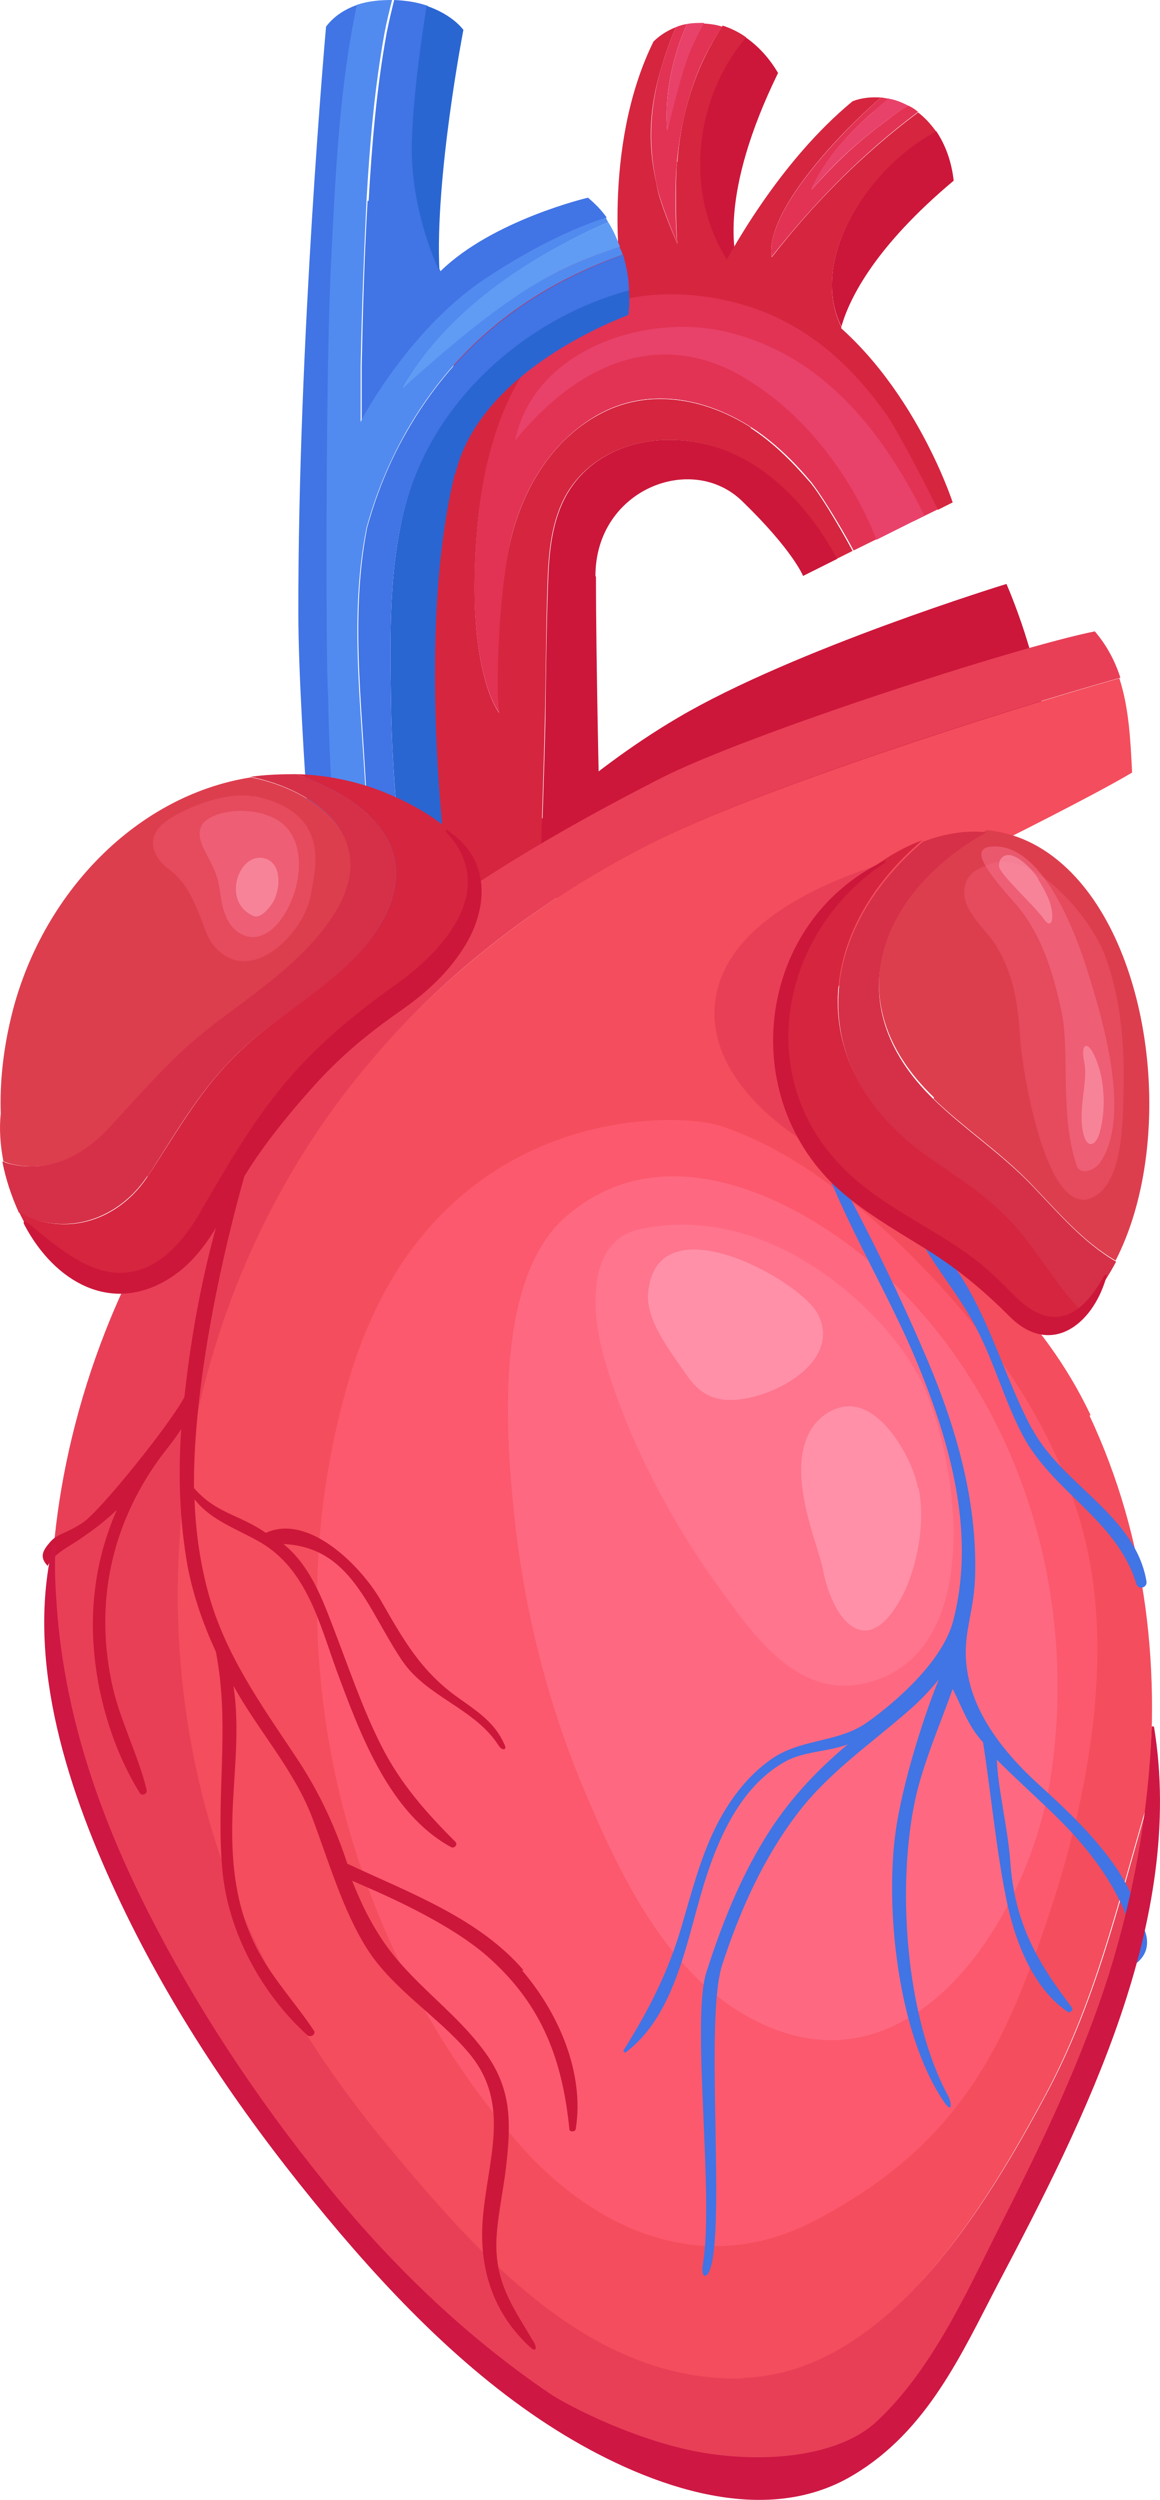 <?xml version="1.0" encoding="utf-8"?>
<svg xmlns="http://www.w3.org/2000/svg" viewBox="87.454 75.236 21.788 46.921" width="21.788px" height="46.921px"><defs><style>
      .cls-1 {
        fill: #d6734c;
      }

      .cls-2, .cls-3, .cls-4, .cls-5, .cls-6, .cls-7, .cls-8, .cls-9, .cls-10, .cls-11, .cls-12, .cls-13, .cls-14, .cls-15, .cls-16, .cls-17 {
        opacity: .5;
      }

      .cls-2, .cls-18 {
        fill: #ea8b60;
      }

      .cls-19, .cls-7, .cls-20 {
        fill: #ff7b94;
      }

      .cls-21 {
        fill: #e8426a;
      }

      .cls-22 {
        fill: #dd3e4e;
      }

      .cls-23 {
        fill: #e23354;
      }

      .cls-3, .cls-24 {
        fill: #f4996c;
      }

      .cls-4, .cls-25, .cls-26 {
        fill: #ff9cb4;
      }

      .cls-27 {
        fill: #59a038;
      }

      .cls-5, .cls-28 {
        fill: #ba5b5b;
      }

      .cls-29 {
        fill: #ffb38d;
      }

      .cls-30 {
        fill: #4174e5;
      }

      .cls-6, .cls-31, .cls-32 {
        fill: #ffc1a6;
      }

      .cls-33 {
        fill: #bf2a26;
      }

      .cls-34 {
        fill: #b55454;
        opacity: .6;
      }

      .cls-31, .cls-35, .cls-25, .cls-20, .cls-28 {
        opacity: .7;
      }

      .cls-36 {
        fill: #892c29;
      }

      .cls-8 {
        fill: #ed5551;
      }

      .cls-35, .cls-37 {
        fill: #ff5f76;
      }

      .cls-38 {
        fill: #fea97a;
      }

      .cls-39 {
        fill: #ffcdbb;
      }

      .cls-40 {
        fill: #2a66d1;
      }

      .cls-41 {
        fill: #e5937a;
      }

      .cls-9 {
        fill: #ffa9be;
      }

      .cls-42 {
        fill: #ce392e;
      }

      .cls-43 {
        fill: #d63048;
      }

      .cls-10 {
        fill: #e54c41;
      }

      .cls-44 {
        fill: #e08686;
      }

      .cls-45 {
        fill: #528bef;
      }

      .cls-46 {
        fill: #bc2f40;
      }

      .cls-47 {
        fill: #96362f;
      }

      .cls-11 {
        fill: #ff9f9f;
      }

      .cls-12 {
        fill: #ef566d;
      }

      .cls-48 {
        fill: #e83f57;
      }

      .cls-49 {
        fill: #dd7b54;
      }

      .cls-50 {
        fill: #c9633f;
      }

      .cls-51 {
        fill: #a84848;
      }

      .cls-13 {
        fill: #f46060;
      }

      .cls-52 {
        fill: #7c1e1e;
      }

      .cls-53 {
        fill: #609cf4;
      }

      .cls-54 {
        fill: #d37863;
      }

      .cls-14, .cls-55 {
        fill: #ffd0c0;
      }

      .cls-56 {
        fill: #f4bba6;
      }

      .cls-57 {
        fill: #a03f3d;
      }

      .cls-58 {
        fill: #d64532;
      }

      .cls-15 {
        fill: #ffbbce;
      }

      .cls-16 {
        fill: #f9738d;
      }

      .cls-59 {
        fill: #f44d5d;
      }

      .cls-17 {
        fill: #ffccdc;
      }

      .cls-60 {
        fill: #f2aa91;
      }

      .cls-61 {
        fill: #ce1743;
      }

      .cls-62 {
        fill: #cc173a;
      }

      .cls-63 {
        fill: #70b753;
      }

      .cls-64 {
        fill: #ffe7e1;
      }

      .cls-65 {
        fill: #e88b62;
      }

      .cls-66 {
        fill: #d6253f;
      }
    </style></defs><g transform="matrix(1, 0, 0, 1, 0.898, 2.246)" id="object-2"><path class="cls-62" d="M96.14,88.92s1.33-1.39,3.15-2.46c2.19-1.29,6.17-2.51,6.17-2.51,0,0,.67,1.51,.71,2.75,.05,1.24-3.15,2.62-3.15,2.62,0,0-5.41,2.43-6.88-.4Z"/><g><path class="cls-62" d="M101.17,74.36c-.17-.29-.38-.51-.61-.67-1.01,1.18-1.18,3.04-.26,4.32,.04,.05,.09,.07,.14,.06-.1-.29-.38-1.44,.73-3.71Z"/><path class="cls-66" d="M99.27,76.04c-.03,.39-.02,1.25,.01,1.53,0,0-.36-.82-.39-1.12-.16-.67-.15-1.34,.05-2.06,.08-.28,.18-.59,.31-.89-.15,.06-.3,.15-.42,.27-.99,2.01-.6,4.52-.6,4.52l2.25-.14s-.01-.03-.03-.08c-.05,0-.1-.01-.14-.06-.92-1.27-.75-3.13,.26-4.32-.14-.1-.29-.17-.44-.22-.19,.29-.36,.61-.49,.94-.2,.52-.32,1.06-.36,1.61Z"/><g><path class="cls-23" d="M99.09,75.46c-.06-.63,.08-1.38,.37-2.02-.07,.01-.14,.03-.21,.06-.13,.3-.23,.61-.31,.89-.19,.72-.2,1.39-.05,2.06,.04,.3,.39,1.11,.39,1.12-.04-.28-.05-1.14-.01-1.53,.05-.55,.17-1.1,.36-1.61,.13-.34,.3-.65,.49-.94-.12-.04-.23-.05-.35-.06-.11,.2-.22,.41-.3,.63-.17,.46-.39,1.42-.39,1.41Z"/><path class="cls-21" d="M99.46,73.44c-.29,.64-.43,1.4-.37,2.02,0,0,.22-.95,.39-1.41,.08-.22,.19-.43,.3-.63-.11,0-.22,0-.32,.02Z"/></g></g><g><path class="cls-66" d="M100.67,81.02c-.87-.56-1.95-.76-2.88-.24-.86,.47-1.4,1.37-1.63,2.3-.24,.94-.31,2.81-.23,3.29-.25-.36-.46-1.18-.46-2.32,0-3.8,1.49-5.83,4.27-5.49,1.52,.18,2.6,.99,3.48,2.24,.17,.24,.64,1.1,.95,1.76l.28-.14s-.81-2.51-2.72-3.75c-2.68-1.75-4.69-1.2-6.15,.3s-1.47,9.06-1.47,9.06l1.47,2.28,1.13-.97c.02-.95,.06-1.9,.08-2.83,.02-.86,.02-1.72,.05-2.58,.02-.58,.07-1.18,.37-1.69,.53-.88,1.65-1.15,2.6-.91,1.1,.28,1.94,1.18,2.46,2.15l.3-.15c-.29-.54-.65-1.12-.81-1.3-.33-.38-.69-.74-1.11-1.01Z"/><path class="cls-66" d="M103.22,80.79c-.88-1.24-1.96-2.05-3.48-2.24-2.78-.34-4.27,1.68-4.27,5.49,0,1.14,.21,1.96,.46,2.32-.07-.48,0-2.35,.23-3.29,.23-.93,.77-1.82,1.63-2.3,.93-.52,2.01-.32,2.88,.24,.42,.27,.79,.63,1.11,1.01,.15,.18,.52,.76,.81,1.3l1.58-.79c-.32-.65-.78-1.51-.95-1.76Z"/><path class="cls-23" d="M100.5,80.06c-1.31-.76-2.84-.54-4.27,1.2,.35-1.73,2.5-2.42,4.02-2.03,1.54,.4,3.09,1.91,3.45,3.55l.47-.23c-.32-.65-.78-1.51-.95-1.76-.88-1.24-1.96-2.05-3.48-2.24-2.78-.34-4.27,1.68-4.27,5.49,0,1.14,.21,1.96,.46,2.32-.07-.48,0-2.35,.23-3.29,.23-.93,.77-1.82,1.63-2.3,.93-.52,2.01-.32,2.88,.24,.42,.27,.79,.63,1.11,1.01,.15,.18,.52,.76,.81,1.3l.43-.21c-.48-1.21-1.36-2.39-2.52-3.06Z"/><path class="cls-21" d="M100.25,79.23c-1.52-.39-3.67,.3-4.02,2.03,1.43-1.74,2.97-1.96,4.27-1.2,1.16,.67,2.04,1.85,2.52,3.06l.9-.45c-.94-1.9-2.12-3.05-3.67-3.44Z"/><path class="cls-62" d="M97.74,83.8c0-1.62,1.81-2.33,2.76-1.4,.95,.92,1.14,1.4,1.14,1.4l.64-.32c-.52-.97-1.36-1.88-2.46-2.15-.95-.24-2.07,.02-2.6,.91-.3,.51-.35,1.11-.37,1.69-.03,.86-.04,1.72-.05,2.58-.02,.93-.06,1.88-.08,2.83l1.1-.94s-.07-2.96-.07-4.58Z"/></g><g><g><path class="cls-59" d="M107.04,99.55c-.9-1.9-2.32-3.02-3.81-4.41-2.6-2.44-.61-4.93,1.94-6.26,.1-.05,1.95-.97,2.65-1.39-.03-.61-.06-1.22-.24-1.77-2.2,.62-6.88,2.12-8.82,3.11-1.99,1.01-3.78,2.37-5.24,4.06-3.21,3.75-4.38,9-3.19,13.78,.61,2.46,1.86,4.64,3.47,6.58,1.69,2.03,3.8,4.48,6.7,4.39,2.69-.09,4.55-3.21,5.68-5.31,.94-1.75,1.36-3.58,1.9-5.41,.3-2.5,.03-5.04-1.06-7.36Z"/><path class="cls-48" d="M100.52,117.63c-2.89,.09-5.01-2.36-6.7-4.39-1.61-1.94-2.86-4.12-3.47-6.58-1.19-4.78-.02-10.03,3.19-13.78,1.45-1.7,3.25-3.05,5.24-4.06,1.94-.99,6.61-2.49,8.82-3.11-.1-.31-.25-.6-.48-.87-1.5,.3-6.52,1.93-8.14,2.75-1.88,.96-3.78,2.06-5.42,3.41-1.47,1.22-2.65,2.76-3.69,4.37-1.76,2.72-2.35,5.67-2.35,7.67,0,3.4,1.68,6.51,2.62,7.99,.73,1.22,1.57,2.39,2.54,3.49,1.91,2.18,5.82,6.29,9.1,4.93,1.38-.57,2.17-1.98,2.87-3.21,1.06-1.86,2.01-3.8,2.67-5.84,.37-1.14,.64-2.31,.78-3.5-.54,1.84-.96,3.66-1.9,5.41-1.13,2.1-3,5.22-5.68,5.31Z"/></g><path class="cls-35" d="M107.07,102.57c-.37-2.47-1.91-4.6-3.68-6.29-.96-.91-2.04-1.72-3.22-2.13-.71-.31-5.48-.57-7.05,4.7-1.47,4.94-.23,10.41,3.14,14.33,1.43,1.66,3.5,2.6,5.62,1.48,1.99-1.05,3.09-2.36,3.89-4.39,.93-2.34,1.67-5.18,1.3-7.7Z"/><path class="cls-7" d="M102.95,96.72c-1.17-1.02-3.8-2.61-5.77-.89-1.29,1.13-1.14,3.86-.98,5.45,.18,1.85,.63,3.67,1.36,5.38,.63,1.49,1.47,3.24,2.92,4.11,3.11,1.86,5.4-1.76,5.81-4.42,.54-3.53-.62-7.25-3.33-9.63Z"/><path class="cls-20" d="M103.79,98.79c-.54-1.06-2.68-3.27-5.21-2.73-1,.21-.93,1.53-.68,2.4,.44,1.55,1.28,3.13,2.23,4.42,.61,.84,1.4,1.94,2.59,1.72,2.41-.46,1.86-4.28,1.08-5.81Z"/><path class="cls-48" d="M103.31,89.15c-1.19,.34-2.99,1.1-3.29,2.46-.31,1.4,1.07,2.57,2.18,3.11,.08,.04,.14,0,.17-.05,.13,.06,.31-.09,.22-.24-.51-.9-.7-1.93-.48-2.95,.19-.86,.69-1.46,1.14-2.18,.01-.02-.01-.05-.04-.04,0,0,0,0-.01,0,.04-.03,.08-.05,.11-.08,.02-.01,0-.04-.01-.03Z"/></g><g><path class="cls-40" d="M95.11,81.88c.42-1.75,2.56-2.71,3.25-2.98,.02-.16,.02-.31,.01-.47-1.89,.51-3.6,2-4.16,3.9-.36,1.23-.33,2.61-.31,3.87,.02,1.3,.14,2.59,.35,3.87,.03,.18,.07,.38,.12,.57l.71-.31s-.81-5.06,.02-8.45Z"/><path class="cls-30" d="M94.18,81.12c-.32,.56-.56,1.16-.73,1.78-.35,1.81-.04,3.66,.01,5.57,0,.05-.07,.05-.08,.01-.01-.04-.03-.08-.04-.12,0,0,0,0-.01-.01-.04-.09-.08-.18-.12-.27,0,.15,0,.3,.01,.45,0,.25-.38,.25-.39,0-.04-.82-.09-1.64-.1-2.47-.04-.54-.04-6.29,.06-8.26,.08-1.58,.15-3.18,.48-4.72-.23,.08-.44,.21-.59,.41,0,0-.53,5.93-.52,11.02,0,2.09,.42,6.93,.42,6.93l1.79-.79c-.06-.19-.09-.39-.12-.57-.21-1.28-.33-2.57-.35-3.87-.02-1.27-.05-2.65,.31-3.87,.56-1.9,2.27-3.39,4.16-3.9,0-.23-.05-.45-.11-.67-1.71,.62-3.12,1.65-4.08,3.35Z"/><path class="cls-30" d="M93.46,76.76c-.06,1.04-.09,2.07-.11,3.11,0,.34,0,.69,0,1.04,.04-.1,.95-1.78,2.37-2.71,.62-.41,1.4-.85,2.19-1.11,.01,0,.03-.01,.04-.02-.1-.14-.22-.26-.35-.37,0,0-1.79,.42-2.77,1.38,0,0-.55-1.09-.52-2.38,.02-.84,.17-1.93,.28-2.6-.2-.07-.41-.1-.63-.11-.05,.2-.1,.41-.14,.61-.19,1.04-.28,2.1-.34,3.16Z"/><path class="cls-45" d="M94.12,80.28c.79-1.41,2.31-2.44,3.86-3.12-.02-.03-.03-.06-.05-.09-.01,0-.03,.01-.04,.02-.78,.26-1.57,.7-2.19,1.11-1.42,.93-2.33,2.61-2.37,2.71,0-.35,0-.69,0-1.04,.02-1.04,.06-2.07,.11-3.11,.06-1.06,.15-2.12,.34-3.16,.04-.21,.09-.41,.14-.61-.23,0-.45,.02-.66,.09-.33,1.55-.4,3.15-.48,4.72-.11,1.97-.11,7.72-.06,8.26,.01,.83,.06,1.65,.1,2.47,.01,.25,.39,.25,.39,0,0-.15,0-.3-.01-.45,.04,.09,.08,.18,.12,.27,0,0,0,0,.01,.01,.01,.04,.02,.08,.04,.12,.02,.04,.08,.04,.08-.01-.06-1.91-.37-3.76-.01-5.57,.17-.62,.41-1.21,.73-1.78,.96-1.7,2.37-2.74,4.08-3.35-.01-.05-.04-.1-.06-.15-.49,.16-.96,.36-1.43,.61-.94,.52-2.08,1.52-2.65,2.05Z"/><path class="cls-53" d="M94.12,80.28c.58-.53,1.71-1.53,2.65-2.05,.47-.26,.94-.45,1.43-.61-.06-.16-.13-.32-.22-.46-1.56,.68-3.08,1.71-3.86,3.12Z"/><path class="cls-40" d="M94.81,78.08c-.09-1.75,.45-4.53,.45-4.53-.15-.19-.4-.35-.69-.45-.11,.67-.26,1.76-.28,2.6-.02,1.3,.52,2.38,.52,2.38Z"/></g><path class="cls-25" d="M101.91,97.64c-.35-.64-3.03-2.12-3.18-.38-.05,.51,.43,1.11,.71,1.52,.24,.36,.52,.52,.96,.48,.75-.06,1.98-.74,1.51-1.62Z"/><path class="cls-25" d="M103.8,100.92c-.1-.5-.53-1.29-1.05-1.49-.34-.13-.71,.04-.92,.33-.57,.81,.11,2.24,.19,2.72,.06,.34,.28,.96,.65,1.09,.41,.15,.75-.44,.89-.74,.25-.56,.37-1.31,.25-1.91Z"/><g><path class="cls-62" d="M104.47,76.39c-.04-.37-.16-.69-.33-.94-1.26,.65-2.41,2.41-1.78,3.67,.15-.53,.63-1.5,2.11-2.74Z"/><path class="cls-66" d="M101.05,77.81c-.12-.73,.98-2.05,2.05-2.99-.17-.01-.35,0-.53,.07-1.37,1.13-2.3,2.82-2.63,3.47,.87,.04,1.71,.45,2.36,1.05,0-.07,.03-.16,.06-.28-.63-1.27,.52-3.02,1.78-3.67-.1-.14-.21-.26-.34-.36-1.03,.77-1.95,1.69-2.75,2.72Z"/><g><path class="cls-23" d="M101.8,76.55c.24-.57,.7-1.06,1.16-1.46,.09-.08,.18-.16,.29-.25-.05,0-.1-.02-.15-.02-1.06,.94-2.17,2.26-2.05,2.99,.8-1.02,1.72-1.95,2.75-2.72-.06-.05-.12-.09-.19-.12-.14,.09-.27,.18-.41,.29-.52,.38-.91,.74-1.4,1.29Z"/><path class="cls-21" d="M102.96,75.09c-.46,.4-.93,.89-1.16,1.46,.48-.55,.88-.91,1.4-1.29,.14-.11,.28-.2,.41-.29-.12-.06-.24-.11-.37-.13-.1,.09-.2,.17-.29,.25Z"/></g></g><path class="cls-30" d="M105.53,107.9c-.05-.62-.23-1.34-.25-1.88,.41,.41,.82,.77,1.19,1.14,.74,.74,1.39,1.69,1.44,2.67,.31-.25,.15-.59,.15-.6-.1-.38-.3-.82-.51-1.14-.42-.63-.97-1.14-1.52-1.64-.61-.56-1.17-1.27-1.3-2.06-.12-.69,.11-1.05,.14-1.78,.05-1.4-.34-2.78-.88-4.06-.61-1.44-1.34-2.89-2.11-4.25,0-.02-.03,0-.03,.01,.47,1.49,1.36,2.86,1.95,4.3,.62,1.51,1.08,3.19,.66,4.8-.26,.99-1.63,1.92-1.68,1.95-.54,.34-1.2,.27-1.74,.65-.47,.33-.81,.8-1.06,1.31-.28,.58-.44,1.21-.62,1.82-.25,.86-.62,1.58-1.09,2.33-.01,.02,.01,.05,.04,.04,.99-.75,1.16-2.25,1.53-3.35,.27-.81,.69-1.68,1.47-2.11,.34-.19,.8-.18,1.17-.32-.61,.51-1.14,1.08-1.56,1.77-.48,.78-.82,1.64-1.1,2.52-.28,.9,.15,4.2-.06,5.45-.05,.28,.08,.34,.16,.02,.24-1-.12-4.64,.2-5.62,.33-1.01,.77-2,1.42-2.85,.59-.77,1.36-1.29,2.08-1.92,.21-.18,.4-.38,.57-.59-.24,.58-.69,1.92-.82,2.92-.18,1.4,.04,3.71,.91,5,.17,.25,.15,.03,.09-.09-.82-1.51-.97-3.99-.62-5.59,.14-.65,.48-1.44,.7-2.06,.18,.35,.29,.7,.57,1,.15,.96,.24,1.96,.43,2.91,.15,.77,.49,1.7,1.16,2.15,.04,.03,.11-.03,.08-.08-.68-.89-1.08-1.61-1.16-2.76Z"/><path class="cls-30" d="M105.94,99.81c-.67-1.24-.97-2.87-2.15-3.77-.03-.02-.05,.02-.04,.04,.31,.64,.81,1.19,1.14,1.83,.34,.65,.53,1.36,.87,2.01,.56,1.07,1.78,1.6,2.14,2.8,.04,.12,.21,.07,.19-.05-.21-1.24-1.58-1.81-2.14-2.85Z"/><path class="cls-62" d="M96.39,109.97c-.84-.98-2.16-1.46-3.31-2-.25-.76-.57-1.42-.99-2.04-.64-.96-1.29-1.87-1.61-3-.17-.61-.25-1.21-.27-1.8,.31,.4,.79,.55,1.24,.81,.87,.51,1.11,1.53,1.43,2.41,.44,1.18,.98,2.67,2.15,3.31,.06,.03,.13-.05,.08-.1-.55-.55-1.03-1.09-1.39-1.8-.37-.73-.63-1.52-.93-2.29-.21-.55-.44-1.12-.91-1.5,1.28,.06,1.58,1.23,2.23,2.19,.47,.69,1.36,.89,1.81,1.59,.07,.11,.17,.09,.11-.02-.18-.41-.51-.62-.86-.87-.71-.5-1.04-1.1-1.46-1.83-.37-.64-1.35-1.64-2.16-1.27-.51-.35-.93-.36-1.35-.84-.02-1.88,.52-4.47,1.1-6.38,.01-.04-.31,.32-.32,.36-.49,1.29-.81,2.89-.96,4.31-.26,.5-1.58,2.14-1.91,2.36-.34,.22-.47,.2-.61,.36-.14,.16-.21,.28-.05,.45,.13-.25,.4-.35,.69-.56,.22-.15,.42-.31,.61-.49-.21,.48-.35,.98-.41,1.5-.16,1.26,.17,2.73,.84,3.81,.04,.07,.15,.02,.13-.06-.17-.69-.52-1.33-.66-2.03-.16-.77-.16-1.56,.03-2.33,.16-.65,.45-1.26,.84-1.81,.15-.21,.31-.39,.44-.6-.06,.87-.03,1.74,.12,2.58,.11,.57,.3,1.1,.53,1.6,.27,1.37,0,2.68,.12,4.07,.1,1.18,.73,2.34,1.6,3.13,.06,.05,.17-.02,.12-.09-.36-.54-.8-1-1.09-1.58-.38-.76-.46-1.56-.44-2.39,.02-.8,.15-1.68,.02-2.5,.47,.85,1.15,1.59,1.49,2.5,.3,.8,.57,1.72,1.01,2.42,.48,.77,1.35,1.29,1.92,1.97,.82,.97,.34,2.02,.26,3.17-.06,.91,.21,1.73,.9,2.36,.11,.1,.13,0,.05-.12-.34-.58-.66-1-.69-1.71-.02-.45,.13-1.1,.18-1.55,.1-.86,.11-1.5-.43-2.21-.57-.76-1.37-1.27-1.9-2.07-.25-.38-.39-.68-.56-1.1,.41,.18,1.85,.77,2.62,1.49,.94,.86,1.33,1.86,1.46,3.17,0,.06,.11,.06,.12,0,.17-1.06-.33-2.19-1.01-2.98Z"/><g><path class="cls-22" d="M104.09,93.61c.58,.56,1.26,1.01,1.82,1.59,.53,.55,.99,1.1,1.6,1.45,1.11-2.16,.73-5.79-.9-7.35-.48-.46-1-.68-1.52-.73-1.93,1.06-2.9,3.19-.99,5.02Z"/><g><path class="cls-43" d="M104.13,94.81c.68,.45,1.2,.81,1.72,1.48,.38,.49,.66,.92,1,1.3,.06-.05,.11-.11,.17-.17,.19-.22,.35-.47,.5-.75-.62-.36-1.08-.91-1.6-1.45-.56-.58-1.24-1.03-1.82-1.59-1.91-1.84-.94-3.96,.99-5.02-.41-.04-.81,.03-1.2,.18-2.06,1.75-2.26,4.37,.25,6.04Z"/><path class="cls-66" d="M101.36,93.65c.57,1.6,2.3,2.26,3.45,3.37,.68,.66,1.29,1.24,2.04,.56-.34-.37-.62-.81-1-1.3-.51-.67-1.04-1.02-1.72-1.48-2.51-1.67-2.31-4.29-.25-6.04-.54,.2-1.04,.55-1.45,.98-.96,1-1.58,2.48-1.07,3.91Z"/></g><path class="cls-12" d="M107.27,90.83c-.26-.64-1.38-2.02-2.22-1.58-.24,.08-.41,.25-.38,.56,.04,.34,.43,.66,.59,.92,.35,.57,.42,1.14,.46,1.79,.02,.41,.49,3.58,1.45,2.89,.5-.36,.48-1.5,.49-2.04,.02-.85-.07-1.76-.39-2.55Z"/><path class="cls-16" d="M106.95,91.11c-.22-.68-.84-2.31-1.77-2.23-.38,.03-.17,.38,.42,1.04,.51,.57,.74,1.32,.9,2.09,.15,.75-.04,1.94,.28,2.86,.06,.18,.33,.1,.44-.06,.61-.89,.02-2.79-.27-3.7Z"/><path class="cls-9" d="M107.08,92.74c-.1-.19-.23-.17-.16,.18,.08,.35-.12,.87-.02,1.33,.07,.32,.24,.25,.31,0,.13-.45,.1-1.08-.13-1.51Z"/><path class="cls-9" d="M106.06,89.49c-.09-.15-.34-.42-.53-.45-.13-.02-.22,.08-.21,.21,.01,.15,.67,.74,.85,1,.07,.1,.15,.11,.15-.06,0-.25-.13-.47-.26-.69Z"/></g><g><path class="cls-22" d="M88.63,94.15c.63-.68,1.17-1.33,1.92-1.9,.82-.63,1.74-1.22,2.3-2.11,.87-1.38-.33-2.31-1.58-2.56-2.23,.35-4.02,2.3-4.53,4.61-.12,.53-.19,1.11-.17,1.7,0,0,0,0,0,0-.03,.28-.01,.59,.05,.9,.04,.01,.08,.03,.12,.04,.75,.19,1.4-.15,1.9-.69Z"/><g><path class="cls-43" d="M89.33,95.07c.58-.89,1.01-1.69,1.81-2.42,.84-.77,2.06-1.36,2.61-2.39,.78-1.44-.42-2.32-1.63-2.74-.29,0-.58,.01-.86,.05,1.25,.25,2.45,1.17,1.58,2.56-.56,.89-1.48,1.48-2.3,2.11-.74,.57-1.29,1.22-1.92,1.9-.49,.54-1.15,.88-1.9,.69-.04-.01-.08-.03-.12-.04,.06,.32,.17,.65,.31,.96,.12,.07,.25,.12,.4,.16,.8,.2,1.57-.18,2.01-.84Z"/><path class="cls-66" d="M88.65,97.22c.53,.08,.87-.14,1.22-.52,.7-.76,1.18-1.79,1.85-2.6,.72-.86,1.55-1.6,2.35-2.38,.51-.49,1.37-1.17,1.5-1.91,.18-1.05-1.31-1.81-2.13-2.07-.45-.14-.89-.21-1.32-.22,1.21,.42,2.41,1.3,1.63,2.74-.55,1.02-1.78,1.62-2.61,2.39-.8,.73-1.22,1.53-1.81,2.42-.44,.67-1.21,1.05-2.01,.84-.15-.04-.28-.1-.4-.16,.35,.74,.94,1.34,1.73,1.46Z"/></g><path class="cls-12" d="M91.33,87.94c-.4-.08-1.03,.08-1.56,.4-.31,.19-.46,.45-.23,.78,.1,.14,.27,.23,.38,.36,.17,.19,.27,.41,.37,.65,.09,.21,.14,.44,.29,.62,.68,.79,1.71-.26,1.82-.99,.07-.45,.4-1.52-1.07-1.83Z"/><path class="cls-16" d="M91.52,88.27c-.57-.16-1.11,.02-1.19,.24-.05,.12-.02,.24,.03,.36,.13,.29,.27,.46,.32,.8,.04,.31,.1,.7,.42,.86,.3,.14,.57-.05,.74-.29,.44-.61,.54-1.73-.31-1.96Z"/><path class="cls-9" d="M91.52,89.1c-.48-.12-.81,.81-.21,1.08,.13,.06,.28-.12,.35-.22,.15-.2,.23-.77-.14-.86Z"/></g><path class="cls-61" d="M108.23,105.4s-.04-.02-.04,0c-.06,1.6-.33,3.12-.81,4.66-.49,1.54-1.2,3.05-1.93,4.49-.68,1.33-1.33,2.87-2.44,3.9-.61,.56-1.81,.79-3.16,.59-1.3-.2-2.65-.91-2.96-1.12-1.61-1.09-3.01-2.45-4.23-3.96-1.28-1.58-2.42-3.3-3.34-5.12-.9-1.79-1.59-3.73-1.71-5.89-.02-.3-.03-.64-.01-.92,0-.12-.04-.09-.06,0-.5,2.19,.3,4.61,1.29,6.69,.96,2.01,2.2,3.85,3.61,5.58,1.31,1.61,2.82,3.21,4.58,4.31,1.54,.96,3.82,1.89,5.57,.83,1.39-.83,2.03-2.28,2.71-3.58,1.64-3.11,3.53-6.84,2.93-10.47Z"/><path class="cls-62" d="M107.28,96.96c-.37,.66-.9,1.1-1.65,.37-.28-.28-.55-.56-.88-.79-.76-.55-1.64-.92-2.32-1.59-1.77-1.73-1.21-4.48,.75-5.77,.02-.01,0-.05-.02-.03-2.36,1.13-2.79,4.35-.9,6.12,.48,.44,1.05,.77,1.6,1.11,.63,.38,1.14,.8,1.66,1.32,.76,.76,1.55,.17,1.81-.72,.03-.09-.01-.09-.06-.01Z"/><path class="cls-62" d="M94.96,88.55s-.05,.03-.02,.06c.97,1.04,0,2.18-.91,2.83-.78,.56-1.43,1.08-2.07,1.82-.65,.76-1.13,1.6-1.63,2.46-.31,.54-.78,1.13-1.47,1.16-.66,.03-1.28-.53-1.76-.92-.08-.06-.13-.06-.08,.03,.57,1.07,1.63,1.67,2.71,1,.55-.34,.88-.91,1.17-1.48,.37-.74,.94-1.45,1.49-2.07,.54-.61,1.06-1.04,1.72-1.5,.47-.33,.88-.71,1.18-1.2,.43-.7,.5-1.63-.34-2.17Z"/></g></svg>